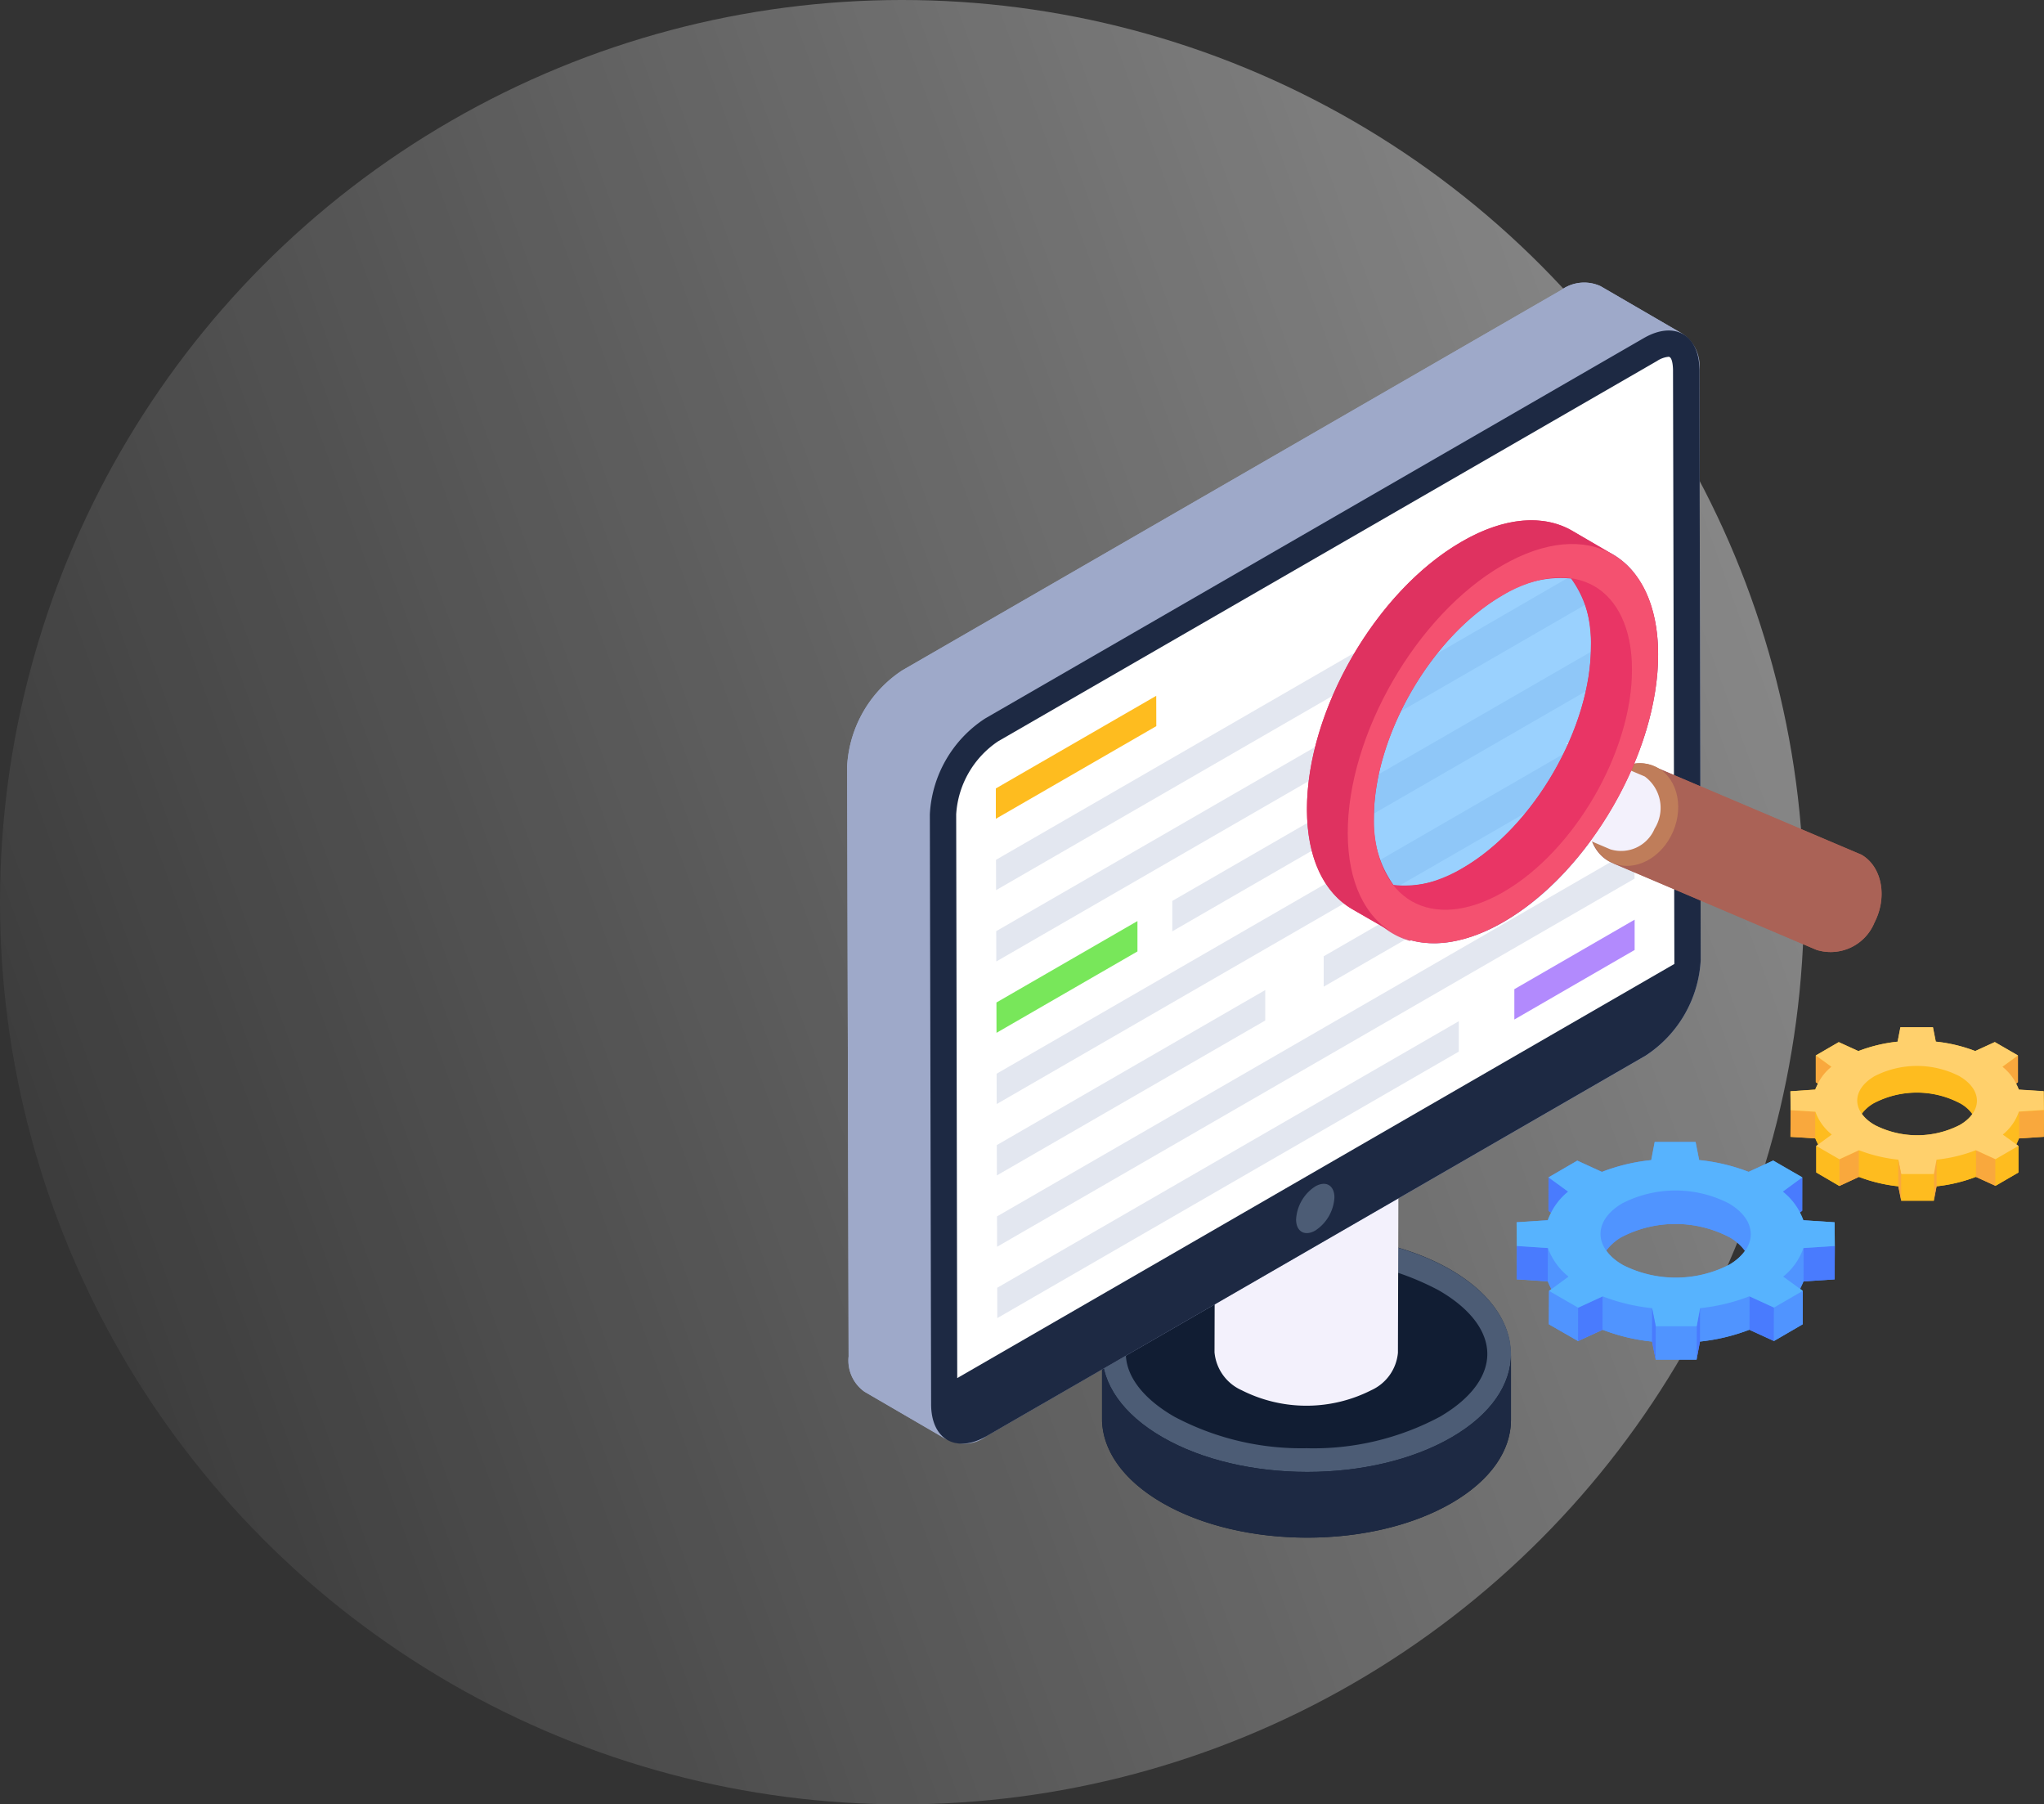 <svg xmlns="http://www.w3.org/2000/svg" xmlns:xlink="http://www.w3.org/1999/xlink" width="130.299" height="115" viewBox="0 0 130.299 115">
  <rect x="0" y="0" width="130.299" height="115" fill="#333333" stroke="none"/>
  <defs>
    <linearGradient id="linear-gradient" x1="0.974" y1="0.238" x2="-0.052" y2="0.609" gradientUnits="objectBoundingBox">
      <stop offset="0" stop-color="#fff"/>
      <stop offset="1" stop-color="#ffffff" stop-opacity="0.071"/>
    </linearGradient>
  </defs>
  <g id="functional-testing-services" transform="translate(-188 -1358)">
    <g id="Laravel_Development" data-name="Laravel Development">
      <circle id="Ellipse_376" data-name="Ellipse 376" cx="57.5" cy="57.5" r="57.5" transform="translate(188 1358)" opacity="0.42" fill="url(#linear-gradient)"/>
    </g>
    <g id="Functional_Testing" transform="translate(238.89 1374)">
      <g id="Group_67399" data-name="Group 67399" transform="translate(3.11 2)">
        <g id="Group_67398" data-name="Group 67398">
          <g id="Group_67322" data-name="Group 67322">
            <path id="Path_44433" data-name="Path 44433" d="M38.926,46.021v4.2c0,1.917-1.25,3.817-3.767,5.283-5.083,2.95-13.35,2.95-18.45,0-2.567-1.483-3.85-3.433-3.85-5.367V45.954c0-1.917,1.267-3.85,3.8-5.317,5.067-2.95,13.317-2.95,18.417,0,2.733,1.583,4,3.683,3.817,5.75a2.5,2.5,0,0,0,.033-.367Z" transform="translate(3.39 22.283)" fill="#111d33"/>
            <g id="Group_67248" data-name="Group 67248" transform="translate(16.255 60.713)">
              <path id="Path_44434" data-name="Path 44434" d="M35.077,40.64c5.107,2.948,5.144,7.731.08,10.674-5.083,2.954-13.34,2.948-18.447,0s-5.134-7.725-.05-10.679c5.064-2.943,13.311-2.943,18.417.006Z" transform="translate(-12.863 -38.428)" fill="#4c5c75"/>
            </g>
            <g id="Group_67249" data-name="Group 67249" transform="translate(16.255 68.227)">
              <path id="Path_44435" data-name="Path 44435" d="M38.931,43.019v4.188c-.005,1.917-1.262,3.829-3.774,5.289-5.083,2.954-13.34,2.948-18.447,0-2.569-1.483-3.852-3.428-3.846-5.372V42.936c-.005,1.944,1.278,3.889,3.847,5.372,5.107,2.948,13.364,2.954,18.447,0,2.512-1.46,3.769-3.372,3.774-5.289Z" transform="translate(-12.863 -42.936)" fill="#1d2943"/>
            </g>
            <g id="Group_67250" data-name="Group 67250" transform="translate(17.767 62.225)">
              <path id="Path_44436" data-name="Path 44436" d="M25.342,51.41A17.258,17.258,0,0,1,16.861,49.4c-1.991-1.149-3.089-2.586-3.091-4.046s1.079-2.876,3.043-4.018a17.076,17.076,0,0,1,8.429-2,17.241,17.241,0,0,1,8.473,2.009c2,1.152,3.1,2.593,3.1,4.059,0,1.445-1.071,2.865-3.022,4a17.1,17.1,0,0,1-8.45,2.009Z" transform="translate(-13.77 -39.335)" fill="#111d33"/>
            </g>
            <g id="Group_67251" data-name="Group 67251" transform="translate(23.42 53.02)">
              <path id="Path_44437" data-name="Path 44437" d="M28.9,33.846,28.856,49.01a2.911,2.911,0,0,1-1.7,2.386,9.137,9.137,0,0,1-8.263,0,2.934,2.934,0,0,1-1.729-2.419l.043-15.164a2.934,2.934,0,0,0,1.729,2.419,9.137,9.137,0,0,0,8.263,0,2.911,2.911,0,0,0,1.7-2.386Z" transform="translate(-17.162 -33.812)" fill="#f3f1fc"/>
            </g>
            <g id="Group_67252" data-name="Group 67252" transform="translate(23.463 49.654)">
              <path id="Path_44438" data-name="Path 44438" d="M27.165,32.785c2.28,1.317,2.293,3.47.015,4.793a9.137,9.137,0,0,1-8.263,0c-2.292-1.323-2.3-3.477-.039-4.793a9.144,9.144,0,0,1,8.287,0Z" transform="translate(-17.188 -31.792)" fill="#4c5c75"/>
            </g>
            <g id="Group_67253" data-name="Group 67253" transform="translate(22.485 53.165)">
              <path id="Path_44439" data-name="Path 44439" d="M16.6,41.874,30.324,33.9l1.84,1.062L18.441,42.937Z" transform="translate(-16.601 -33.899)" fill="#c9cee2"/>
            </g>
            <path id="Path_44440" data-name="Path 44440" d="M57.526,45.186a7.8,7.8,0,0,1-3.517,6.1l-42,24.233a2.279,2.279,0,0,1-2.783.033,1.687,1.687,0,0,0,.267.217L4.227,72.7a2.446,2.446,0,0,1-1.017-2.25l-.1-37.616A7.851,7.851,0,0,1,6.627,26.72l42-24.233a2.515,2.515,0,0,1,2.517-.25L56.41,5.3A2.465,2.465,0,0,1,57.443,7.57Z" transform="translate(-3.11 -1.998)" fill="#9ea9c9"/>
            <g id="Group_67254" data-name="Group 67254" transform="translate(0.008)">
              <path id="Path_44441" data-name="Path 44441" d="M48.623,2.489a2.484,2.484,0,0,1,2.517-.249L56.411,5.3a2.506,2.506,0,0,0-2.517.237L11.9,29.791A7.759,7.759,0,0,0,8.386,35.9L8.461,73.5a2.493,2.493,0,0,0,1.034,2.268L4.224,72.707A2.438,2.438,0,0,1,3.2,70.451l-.087-37.62a7.778,7.778,0,0,1,3.514-6.106Z" transform="translate(-3.115 -2)" fill="#9ea9c9"/>
            </g>
            <g id="Group_67255" data-name="Group 67255" transform="translate(5.275 3.064)">
              <path id="Path_44442" data-name="Path 44442" d="M51.788,4.322c1.949-1.125,3.538-.22,3.544,2.029l.084,37.608a7.766,7.766,0,0,1-3.521,6.1L9.9,74.3c-1.949,1.125-3.538.22-3.544-2.02L6.275,34.674A7.768,7.768,0,0,1,9.8,28.566Z" transform="translate(-6.275 -3.838)" fill="#1d2943"/>
            </g>
            <g id="Group_67256" data-name="Group 67256" transform="translate(6.954 4.736)">
              <path id="Path_44443" data-name="Path 44443" d="M53.064,43.542,7.349,69.937,7.282,34a6.058,6.058,0,0,1,2.676-4.65l42-24.237a1.619,1.619,0,0,1,.736-.268c.284,0,.284.836.284.853Z" transform="translate(-7.282 -4.842)" fill="#fff"/>
            </g>
            <g id="Group_67257" data-name="Group 67257" transform="translate(28.624 57.449)">
              <path id="Path_44444" data-name="Path 44444" d="M21.5,36.637c.675-.389,1.223-.077,1.226.7a2.7,2.7,0,0,1-1.218,2.109c-.675.389-1.223.066-1.226-.7A2.684,2.684,0,0,1,21.5,36.637Z" transform="translate(-20.284 -36.469)" fill="#4c5c75"/>
            </g>
            <g id="Group_67278" data-name="Group 67278" transform="translate(9.48 23.535)">
              <g id="Group_67259" data-name="Group 67259" transform="translate(0.013)">
                <g id="Group_67258" data-name="Group 67258">
                  <path id="Path_44445" data-name="Path 44445" d="M31.779,16.121,8.806,29.385l.005,1.933,22.968-13.26Z" transform="translate(-8.806 -16.121)" fill="#e3e7f0"/>
                </g>
              </g>
              <g id="Group_67261" data-name="Group 67261" transform="translate(0.026 4.555)">
                <g id="Group_67260" data-name="Group 67260">
                  <path id="Path_44446" data-name="Path 44446" d="M31.774,18.854,8.814,32.11l.005,1.933L31.774,20.791Z" transform="translate(-8.814 -18.854)" fill="#e3e7f0"/>
                </g>
              </g>
              <g id="Group_67270" data-name="Group 67270" transform="translate(0.064 12.532)">
                <g id="Group_67264" data-name="Group 67264" transform="translate(0.026 4.547)">
                  <g id="Group_67262" data-name="Group 67262" transform="translate(32.965)">
                    <path id="Path_44447" data-name="Path 44447" d="M28.632,32.733,36.3,28.3,36.3,26.369,28.632,30.8Z" transform="translate(-28.632 -26.369)" fill="#b28afd"/>
                  </g>
                  <g id="Group_67263" data-name="Group 67263" transform="translate(0 6.472)">
                    <path id="Path_44448" data-name="Path 44448" d="M38.276,30.252,8.852,47.24l.005,1.933L38.276,32.189Z" transform="translate(-8.852 -30.252)" fill="#e3e7f0"/>
                  </g>
                </g>
                <g id="Group_67266" data-name="Group 67266" transform="translate(0.013)">
                  <g id="Group_67265" data-name="Group 67265">
                    <path id="Path_44449" data-name="Path 44449" d="M49.478,23.641l.005,1.933L8.85,49.034,8.844,47.1Z" transform="translate(-8.844 -23.641)" fill="#e3e7f0"/>
                  </g>
                </g>
                <g id="Group_67269" data-name="Group 67269" transform="translate(0 4.541)">
                  <g id="Group_67267" data-name="Group 67267" transform="translate(20.838)">
                    <path id="Path_44450" data-name="Path 44450" d="M25.393,26.365l-4.054,2.34v1.937l7.408-4.277Z" transform="translate(-21.34 -26.365)" fill="#e3e7f0"/>
                  </g>
                  <g id="Group_67268" data-name="Group 67268" transform="translate(0 4.492)">
                    <path id="Path_44451" data-name="Path 44451" d="M25.948,29.06,8.837,38.94l.005,1.933L25.948,31Z" transform="translate(-8.837 -29.06)" fill="#e3e7f0"/>
                  </g>
                </g>
              </g>
              <g id="Group_67272" data-name="Group 67272" transform="translate(0.051 13.656)">
                <g id="Group_67271" data-name="Group 67271">
                  <path id="Path_44452" data-name="Path 44452" d="M31.764,24.315,8.829,37.556l.005,1.933L31.764,26.251Z" transform="translate(-8.829 -24.315)" fill="#e3e7f0"/>
                </g>
              </g>
              <g id="Group_67275" data-name="Group 67275" transform="translate(0.039 9.109)">
                <g id="Group_67273" data-name="Group 67273" transform="translate(11.211)">
                  <path id="Path_44453" data-name="Path 44453" d="M27.284,21.587,15.548,28.363V30.3l11.736-6.776Z" transform="translate(-15.548 -21.587)" fill="#e3e7f0"/>
                </g>
                <g id="Group_67274" data-name="Group 67274" transform="translate(0 8.059)">
                  <path id="Path_44454" data-name="Path 44454" d="M17.811,26.422l-8.989,5.19.005,1.933,8.984-5.187Z" transform="translate(-8.821 -26.422)" fill="#78e75a"/>
                </g>
              </g>
              <g id="Group_67277" data-name="Group 67277" transform="translate(0 2.812)">
                <g id="Group_67276" data-name="Group 67276">
                  <path id="Path_44455" data-name="Path 44455" d="M19.024,17.809l.005,1.933L8.8,25.646,8.8,23.712Z" transform="translate(-8.798 -17.809)" fill="#febc1f"/>
                </g>
              </g>
            </g>
            <g id="Group_67290" data-name="Group 67290" transform="translate(31.914 17.248)">
              <g id="Group_67280" data-name="Group 67280" transform="translate(9.3 0.517)">
                <g id="Group_67279" data-name="Group 67279">
                  <path id="Path_44456" data-name="Path 44456" d="M28.955,12.658l-1.117.633c.183-.133.383-.25.583-.367A5.28,5.28,0,0,1,28.955,12.658Z" transform="translate(-27.838 -12.658)" fill="#e3e7f0"/>
                </g>
              </g>
              <g id="Group_67282" data-name="Group 67282" transform="translate(1.366)">
                <g id="Group_67281" data-name="Group 67281">
                  <path id="Path_44457" data-name="Path 44457" d="M40.078,13.782l-17,9.817c.2-.5.417-.983.65-1.467.3-.617.617-1.217.983-1.817l13.767-7.967a4.929,4.929,0,0,1,.95.683,3.511,3.511,0,0,1,.65.75Z" transform="translate(-23.078 -12.348)" fill="#e3e7f0"/>
                </g>
              </g>
              <g id="Group_67285" data-name="Group 67285" transform="translate(3.267 16.683)">
                <g id="Group_67284" data-name="Group 67284">
                  <g id="Group_67283" data-name="Group 67283">
                    <path id="Path_44458" data-name="Path 44458" d="M37.551,22.358c-.217.35-.45.7-.683,1.05a22.614,22.614,0,0,1-2.717,3.267l-6.483,3.75a6.045,6.045,0,0,1-2.75-.083,2.577,2.577,0,0,1-.7-.283Z" transform="translate(-24.218 -22.358)" fill="#e3e7f0"/>
                  </g>
                </g>
              </g>
              <g id="Group_67287" data-name="Group 67287" transform="translate(0.317 9.5)">
                <g id="Group_67286" data-name="Group 67286">
                  <path id="Path_44459" data-name="Path 44459" d="M41.6,18.048a17.776,17.776,0,0,1-.783,2.817L23.248,31a6.233,6.233,0,0,1-.8-1.883Z" transform="translate(-22.448 -18.048)" fill="#e3e7f0"/>
                </g>
              </g>
              <g id="Group_67289" data-name="Group 67289" transform="translate(0 3.983)">
                <g id="Group_67288" data-name="Group 67288">
                  <path id="Path_44460" data-name="Path 44460" d="M42.042,16.905,22.258,28.322a14.132,14.132,0,0,1,.267-2.483l19.233-11.1a10.5,10.5,0,0,1,.283,2.167Z" transform="translate(-22.258 -14.738)" fill="#e3e7f0"/>
                </g>
              </g>
            </g>
            <g id="Group_67293" data-name="Group 67293" transform="translate(33.756 31.341)">
              <g id="Group_67292" data-name="Group 67292">
                <g id="Group_67291" data-name="Group 67291">
                  <path id="Path_44461" data-name="Path 44461" d="M39.5,20.8a22.959,22.959,0,0,1-2.063,3.7L25.485,31.43a4.839,4.839,0,0,1-2.121-1.265Z" transform="translate(-23.364 -20.805)" fill="#f45170"/>
                </g>
              </g>
            </g>
            <g id="Group_67295" data-name="Group 67295" transform="translate(31.914 16.673)" opacity="0.6">
              <g id="Group_67294" data-name="Group 67294">
                <path id="Path_44462" data-name="Path 44462" d="M42.042,18.728v.3a13.265,13.265,0,0,1-.2,2.417v.017c-.033.2-.067.4-.117.617a17.776,17.776,0,0,1-.783,2.817c-.2.583-.45,1.15-.7,1.717a23.553,23.553,0,0,1-1.383,2.65c-.217.35-.45.7-.683,1.05a22.614,22.614,0,0,1-2.717,3.267,16.471,16.471,0,0,1-3.267,2.517,10.226,10.226,0,0,1-3.217,1.233,6.045,6.045,0,0,1-2.75-.083,2.577,2.577,0,0,1-.7-.283,4.338,4.338,0,0,1-1.417-.983,5.986,5.986,0,0,1-.733-.95,6.233,6.233,0,0,1-.8-1.883,3.8,3.8,0,0,1-.117-.467,11.714,11.714,0,0,1-.2-2.233v-.3a14.132,14.132,0,0,1,.267-2.483,13.053,13.053,0,0,1,.483-2.05,17.359,17.359,0,0,1,.617-1.783c.2-.5.417-.983.65-1.467.3-.617.617-1.217.983-1.817a21.132,21.132,0,0,1,5.017-5.9l.017-.017c.417-.317.833-.633,1.267-.9.183-.133.383-.25.583-.367a5.281,5.281,0,0,1,.533-.267,8.305,8.305,0,0,1,1.317-.6h.017a6.11,6.11,0,0,1,5.017.083,4.929,4.929,0,0,1,.95.683,3.511,3.511,0,0,1,.65.75,7.046,7.046,0,0,1,.617,1.033,8.1,8.1,0,0,1,.517,1.517,10.5,10.5,0,0,1,.283,2.167Z" transform="translate(-22.258 -12.004)" fill="#57b3fe"/>
              </g>
            </g>
            <g id="Group_67321" data-name="Group 67321" transform="translate(29.31 15.159)">
              <g id="Group_67312" data-name="Group 67312" transform="translate(14.295 14.184)">
                <g id="Group_67305" data-name="Group 67305" transform="translate(2.697 0.406)">
                  <g id="Group_67304" data-name="Group 67304">
                    <g id="Group_67297" data-name="Group 67297" transform="translate(5.121 1.078)">
                      <g id="Group_67296" data-name="Group 67296">
                        <path id="Path_44463" data-name="Path 44463" d="M34.208,20.618a2.251,2.251,0,0,0-.244-.122" transform="translate(-33.964 -20.496)" fill="#e93565"/>
                      </g>
                    </g>
                    <g id="Group_67299" data-name="Group 67299" transform="translate(0.961 0.897)">
                      <g id="Group_67298" data-name="Group 67298">
                        <path id="Path_44464" data-name="Path 44464" d="M49.688,30.562A3.01,3.01,0,0,1,46,32.279L33.3,26.862a2.237,2.237,0,0,1-.3-.117,1.68,1.68,0,0,1-.25-.117c-1.317-.75-1.683-2.7-.817-4.35.85-1.633,2.617-2.35,3.933-1.583l13,5.517c1.317.767,1.667,2.717.817,4.35Z" transform="translate(-31.468 -20.388)" fill="#aa6256"/>
                      </g>
                    </g>
                    <g id="Group_67301" data-name="Group 67301" transform="translate(2.494 1.2)">
                      <g id="Group_67300" data-name="Group 67300">
                        <path id="Path_44465" data-name="Path 44465" d="M45.385,32.16l-13-5.53a3.024,3.024,0,0,0,3.69-1.72c.858-1.634.5-3.58-.818-4.341l13,5.53c1.318.761,1.676,2.707.818,4.341a3.024,3.024,0,0,1-3.69,1.72Z" transform="translate(-32.388 -20.569)" fill="#aa6256"/>
                      </g>
                    </g>
                    <g id="Group_67303" data-name="Group 67303">
                      <g id="Group_67302" data-name="Group 67302">
                        <ellipse id="Ellipse_558" data-name="Ellipse 558" cx="3.358" cy="2.738" rx="3.358" ry="2.738" transform="translate(0 6.179) rotate(-66.869)" fill="#bf7d5a"/>
                      </g>
                    </g>
                  </g>
                </g>
                <g id="Group_67311" data-name="Group 67311">
                  <g id="Group_67310" data-name="Group 67310">
                    <g id="Group_67307" data-name="Group 67307" transform="translate(7.056 2.053)">
                      <g id="Group_67306" data-name="Group 67306">
                        <path id="Path_44466" data-name="Path 44466" d="M33.507,20.838a1.723,1.723,0,0,1,.187.093" transform="translate(-33.507 -20.838)" fill="#e93565"/>
                      </g>
                    </g>
                    <g id="Group_67309" data-name="Group 67309">
                      <g id="Group_67308" data-name="Group 67308">
                        <path id="Path_44467" data-name="Path 44467" d="M34.318,26.392l-5.045-2.147A2.315,2.315,0,0,0,32.1,22.929a2.486,2.486,0,0,0-.626-3.323l5.045,2.147a2.486,2.486,0,0,1,.626,3.323,2.315,2.315,0,0,1-2.824,1.317Z" transform="translate(-29.273 -19.606)" fill="#f3f1fc"/>
                      </g>
                    </g>
                  </g>
                </g>
              </g>
              <path id="Path_44468" data-name="Path 44468" d="M40.117,13.224,37.6,11.758c-1.8-1.033-4.283-.9-7.033.7-5.483,3.15-9.883,10.783-9.867,17.083,0,3.117,1.1,5.3,2.883,6.333l2.55,1.467c1.8,1.083,4.317.967,7.1-.65,5.45-3.15,9.867-10.783,9.85-17.067,0-3.167-1.15-5.383-2.967-6.4Zm-9.5,20.05a6.832,6.832,0,0,1-4.4,1.067,6.79,6.79,0,0,1-1.25-4.25c-.017-5.233,3.65-11.583,8.2-14.217a6.847,6.847,0,0,1,4.367-1.067A6.674,6.674,0,0,1,38.8,19.074c.033,5.217-3.633,11.567-8.183,14.2Z" transform="translate(-20.694 -11.095)" fill="#df3260"/>
              <g id="Group_67320" data-name="Group 67320" transform="translate(0 0.001)">
                <g id="Group_67319" data-name="Group 67319">
                  <g id="Group_67314" data-name="Group 67314" transform="translate(4.054 2.69)">
                    <g id="Group_67313" data-name="Group 67313">
                      <path id="Path_44469" data-name="Path 44469" d="M39.8,19.511c.012,5.224-3.647,11.57-8.194,14.195-2.292,1.331-4.374,1.454-5.865.579l-2.612-1.516c1.5.875,3.573.752,5.865-.579C33.54,29.566,37.212,23.22,37.188,18c0-2.6-.912-4.424-2.39-5.286l2.6,1.516c1.479.85,2.39,2.686,2.4,5.286Z" transform="translate(-23.129 -12.709)" fill="#e93565"/>
                    </g>
                  </g>
                  <g id="Group_67316" data-name="Group 67316">
                    <g id="Group_67315" data-name="Group 67315">
                      <path id="Path_44470" data-name="Path 44470" d="M40.2,13.28c-1.8-1.047-4.288-.9-7.036.69C27.7,17.124,23.284,24.764,23.3,31.048c.012,3.117,1.109,5.311,2.883,6.333l-2.6-1.5c-1.774-1.035-2.871-3.228-2.883-6.346-.012-6.284,4.387-13.924,9.87-17.078,2.748-1.59,5.237-1.737,7.036-.69Z" transform="translate(-20.696 -11.096)" fill="#df3260"/>
                    </g>
                  </g>
                  <g id="Group_67318" data-name="Group 67318" transform="translate(2.606 1.512)">
                    <g id="Group_67317" data-name="Group 67317">
                      <path id="Path_44471" data-name="Path 44471" d="M32.124,13.36c5.46-3.152,9.9-.629,9.921,5.663.018,6.274-4.4,13.911-9.857,17.063-5.475,3.161-9.911.633-9.929-5.64-.018-6.292,4.389-13.925,9.864-17.086Zm.059,20.819c4.547-2.625,8.209-8.977,8.194-14.193-.015-5.234-3.7-7.344-8.248-4.718s-8.225,8.986-8.21,14.22c.015,5.216,3.709,7.321,8.264,4.691Z" transform="translate(-22.26 -12.003)" fill="#f45170"/>
                    </g>
                  </g>
                </g>
              </g>
            </g>
          </g>
          <g id="Group_67397" data-name="Group 67397" transform="translate(42.678 47.471)">
            <path id="Path_44472" data-name="Path 44472" d="M48.987,39.989l-2-.133a3.209,3.209,0,0,0-.233-.483l.167-.117V37.123l-1.85-1.067-1.567.717a11.933,11.933,0,0,0-3.15-.75l-.233-1.15h-2.6l-.217,1.15a11.932,11.932,0,0,0-3.15.75l-1.567-.717-1.833,1.067v2.133l.183.133a2.433,2.433,0,0,0-.233.467l-1.983.133v3.633l1.983.133a4.14,4.14,0,0,0,.25.467l-.167.133-.017,2.133,1.867,1.067,1.567-.717a11.931,11.931,0,0,0,3.15.75l.233,1.15h2.6l.217-1.15a12.621,12.621,0,0,0,3.15-.75l1.567.717,1.833-1.067V44.356l-.183-.133c.067-.167.183-.317.233-.467l1.983-.133L49,41.489Zm-6.733,2.717a7.485,7.485,0,0,1-6.783,0,3.13,3.13,0,0,1-1.033-.917,3.38,3.38,0,0,1,1.017-.883,7.451,7.451,0,0,1,6.767,0,3.374,3.374,0,0,1,1.05.9A3.2,3.2,0,0,1,42.253,42.706Z" transform="translate(-28.715 -27.556)" fill="#5094ff"/>
            <g id="Group_67359" data-name="Group 67359" transform="translate(0 7.309)">
              <g id="Group_67358" data-name="Group 67358">
                <g id="Group_67357" data-name="Group 67357">
                  <g id="Group_67324" data-name="Group 67324" transform="translate(16.966 2.257)">
                    <g id="Group_67323" data-name="Group 67323">
                      <path id="Path_44473" data-name="Path 44473" d="M40.144,36.223l-.006,2.129-1.241.91.006-2.129Z" transform="translate(-38.897 -36.223)" fill="#497bfe"/>
                    </g>
                  </g>
                  <g id="Group_67326" data-name="Group 67326" transform="translate(2.03 2.257)">
                    <g id="Group_67325" data-name="Group 67325">
                      <path id="Path_44474" data-name="Path 44474" d="M31.188,37.13l-.006,2.129-1.247-.907.006-2.129Z" transform="translate(-29.935 -36.223)" fill="#497bfe"/>
                    </g>
                  </g>
                  <g id="Group_67328" data-name="Group 67328" transform="translate(5.343 3.098)">
                    <g id="Group_67327" data-name="Group 67327">
                      <path id="Path_44475" data-name="Path 44475" d="M41.508,39.515,41.5,41.644a2.4,2.4,0,0,0-1.417-1.978,7.446,7.446,0,0,0-6.763,0,2.388,2.388,0,0,0-1.4,1.953l.006-2.129a2.388,2.388,0,0,1,1.4-1.953,7.446,7.446,0,0,1,6.763,0,2.4,2.4,0,0,1,1.417,1.978Z" transform="translate(-31.923 -36.727)" fill="#5094ff"/>
                    </g>
                  </g>
                  <g id="Group_67330" data-name="Group 67330" transform="translate(18.282 6.629)">
                    <g id="Group_67329" data-name="Group 67329">
                      <path id="Path_44476" data-name="Path 44476" d="M41.69,38.846l-.006,2.129-2,.132.006-2.129Z" transform="translate(-39.686 -38.846)" fill="#497bfe"/>
                    </g>
                  </g>
                  <g id="Group_67332" data-name="Group 67332" transform="translate(0.007 6.629)">
                    <g id="Group_67331" data-name="Group 67331">
                      <path id="Path_44477" data-name="Path 44477" d="M30.714,38.976,30.708,41.1l-1.987-.13.006-2.129Z" transform="translate(-28.721 -38.846)" fill="#497bfe"/>
                    </g>
                  </g>
                  <g id="Group_67334" data-name="Group 67334" transform="translate(16.992 6.762)">
                    <g id="Group_67333" data-name="Group 67333">
                      <path id="Path_44478" data-name="Path 44478" d="M40.209,38.925,40.2,41.054a4.011,4.011,0,0,1-1.29,1.822l.006-2.129a4.011,4.011,0,0,0,1.29-1.822Z" transform="translate(-38.912 -38.925)" fill="#5094ff"/>
                    </g>
                  </g>
                  <g id="Group_67336" data-name="Group 67336" transform="translate(1.993 6.759)">
                    <g id="Group_67335" data-name="Group 67335">
                      <path id="Path_44479" data-name="Path 44479" d="M31.23,40.746l-.006,2.129a4.119,4.119,0,0,1-1.311-1.822l.006-2.129a4.119,4.119,0,0,0,1.311,1.822Z" transform="translate(-29.913 -38.924)" fill="#5094ff"/>
                    </g>
                  </g>
                  <g id="Group_67338" data-name="Group 67338" transform="translate(14.835 9.837)">
                    <g id="Group_67337" data-name="Group 67337">
                      <path id="Path_44480" data-name="Path 44480" d="M39.194,41.49l-.006,2.129-1.57-.719.006-2.129Z" transform="translate(-37.618 -40.771)" fill="#497bfe"/>
                    </g>
                  </g>
                  <g id="Group_67340" data-name="Group 67340" transform="translate(16.405 9.491)">
                    <g id="Group_67339" data-name="Group 67339">
                      <path id="Path_44481" data-name="Path 44481" d="M40.4,40.563l-.006,2.129L38.56,43.757l.006-2.129Z" transform="translate(-38.56 -40.563)" fill="#5094ff"/>
                    </g>
                  </g>
                  <g id="Group_67342" data-name="Group 67342" transform="translate(2.062 9.491)">
                    <g id="Group_67341" data-name="Group 67341">
                      <path id="Path_44482" data-name="Path 44482" d="M31.815,41.634l-.006,2.129-1.855-1.071.006-2.129Z" transform="translate(-29.955 -40.563)" fill="#5094ff"/>
                    </g>
                  </g>
                  <g id="Group_67344" data-name="Group 67344" transform="translate(3.917 9.84)">
                    <g id="Group_67343" data-name="Group 67343">
                      <path id="Path_44483" data-name="Path 44483" d="M32.64,40.772,32.634,42.9l-1.566.722.006-2.129Z" transform="translate(-31.067 -40.772)" fill="#497bfe"/>
                    </g>
                  </g>
                  <g id="Group_67346" data-name="Group 67346" transform="translate(11.69 9.837)">
                    <g id="Group_67345" data-name="Group 67345">
                      <path id="Path_44484" data-name="Path 44484" d="M38.882,40.771,38.876,42.9a12.1,12.1,0,0,1-3.145.756l.006-2.129a12.1,12.1,0,0,0,3.145-.756Z" transform="translate(-35.731 -40.771)" fill="#5094ff"/>
                    </g>
                  </g>
                  <g id="Group_67348" data-name="Group 67348" transform="translate(5.483 9.84)">
                    <g id="Group_67347" data-name="Group 67347">
                      <path id="Path_44485" data-name="Path 44485" d="M35.162,41.525l-.006,2.129a12.243,12.243,0,0,1-3.149-.753l.006-2.129a12.243,12.243,0,0,0,3.149.753Z" transform="translate(-32.007 -40.772)" fill="#5094ff"/>
                    </g>
                  </g>
                  <g id="Group_67350" data-name="Group 67350" transform="translate(11.476 10.593)">
                    <g id="Group_67349" data-name="Group 67349">
                      <path id="Path_44486" data-name="Path 44486" d="M35.823,41.224l-.006,2.129L35.6,44.505l.006-2.129Z" transform="translate(-35.603 -41.224)" fill="#497bfe"/>
                    </g>
                  </g>
                  <g id="Group_67352" data-name="Group 67352" transform="translate(8.863 11.743)">
                    <g id="Group_67351" data-name="Group 67351">
                      <path id="Path_44487" data-name="Path 44487" d="M36.654,41.916l-.006,2.129-2.613,0,.006-2.129Z" transform="translate(-34.035 -41.914)" fill="#5094ff"/>
                    </g>
                  </g>
                  <g id="Group_67354" data-name="Group 67354">
                    <g id="Group_67353" data-name="Group 67353">
                      <path id="Path_44488" data-name="Path 44488" d="M45.715,43.452l1.247.907-1.834,1.066-1.57-.719a12.1,12.1,0,0,1-3.145.756L40.2,46.614l-2.613,0-.231-1.15a12.242,12.242,0,0,1-3.149-.753l-1.566.722-1.855-1.071,1.241-.91a4.119,4.119,0,0,1-1.311-1.822L28.73,41.5l-.013-1.514,1.989-.128A4.092,4.092,0,0,1,32,38.033l-1.247-.907,1.834-1.066,1.57.719a12.149,12.149,0,0,1,3.141-.753l.222-1.157,2.609,0,.227,1.153a12.132,12.132,0,0,1,3.153.751l1.566-.722,1.855,1.071-1.241.91A4.068,4.068,0,0,1,47,39.859l1.991.128L49,41.5l-2,.132a4.011,4.011,0,0,1-1.29,1.822ZM35.475,42.7a7.466,7.466,0,0,0,6.78,0c1.863-1.083,1.853-2.84-.026-3.925a7.446,7.446,0,0,0-6.763,0c-1.867,1.085-1.866,2.837.01,3.92Z" transform="translate(-28.717 -34.868)" fill="#57b3fe"/>
                    </g>
                  </g>
                  <g id="Group_67356" data-name="Group 67356" transform="translate(8.633 10.593)">
                    <g id="Group_67355" data-name="Group 67355">
                      <path id="Path_44489" data-name="Path 44489" d="M34.133,42.374,34.127,44.5l-.231-1.15.006-2.129Z" transform="translate(-33.897 -41.224)" fill="#497bfe"/>
                    </g>
                  </g>
                </g>
              </g>
            </g>
            <path id="Path_44490" data-name="Path 44490" d="M55.34,34.566l-1.583-.1a2.778,2.778,0,0,0-.2-.383l.133-.1v-1.7l-1.467-.85L50.973,32a10.105,10.105,0,0,0-2.517-.6l-.183-.917H46.207l-.183.917a9.975,9.975,0,0,0-2.5.6l-1.25-.567-1.467.85v1.7l.15.1c-.05.133-.15.25-.183.367l-1.583.117.017,1.2-.017,1.7,1.583.1a4.242,4.242,0,0,0,.2.383l-.133.1v1.683l1.467.867,1.25-.583a10.107,10.107,0,0,0,2.517.6l.183.917h2.067l.183-.917a9.977,9.977,0,0,0,2.5-.6l1.25.567,1.467-.85V38.049l-.15-.117c.05-.117.133-.25.183-.367l1.583-.1.017-1.7Zm-5.367,2.15a5.933,5.933,0,0,1-5.4,0A2.389,2.389,0,0,1,43.74,36a2.649,2.649,0,0,1,.817-.7,5.9,5.9,0,0,1,5.383,0,2.457,2.457,0,0,1,.85.717A2.468,2.468,0,0,1,49.973,36.716Z" transform="translate(-21.735 -30.483)" fill="#febc1f"/>
            <g id="Group_67396" data-name="Group 67396" transform="translate(17.455 0.001)">
              <g id="Group_67395" data-name="Group 67395">
                <g id="Group_67394" data-name="Group 67394">
                  <g id="Group_67361" data-name="Group 67361" transform="translate(13.515 1.798)">
                    <g id="Group_67360" data-name="Group 67360">
                      <path id="Path_44491" data-name="Path 44491" d="M48.292,31.562l0,1.7-.989.725,0-1.7Z" transform="translate(-47.299 -31.562)" fill="#f9a83d"/>
                    </g>
                  </g>
                  <g id="Group_67363" data-name="Group 67363" transform="translate(1.617 1.798)">
                    <g id="Group_67362" data-name="Group 67362">
                      <path id="Path_44492" data-name="Path 44492" d="M41.158,32.285l0,1.7-.994-.723,0-1.7Z" transform="translate(-40.16 -31.562)" fill="#f9a83d"/>
                    </g>
                  </g>
                  <g id="Group_67365" data-name="Group 67365" transform="translate(4.256 2.468)">
                    <g id="Group_67364" data-name="Group 67364">
                      <path id="Path_44493" data-name="Path 44493" d="M49.379,34.185l0,1.7A1.913,1.913,0,0,0,48.245,34.3a5.931,5.931,0,0,0-5.387,0,1.9,1.9,0,0,0-1.114,1.556l0-1.7a1.9,1.9,0,0,1,1.114-1.556,5.931,5.931,0,0,1,5.387,0,1.913,1.913,0,0,1,1.129,1.576Z" transform="translate(-41.744 -31.964)" fill="#febc1f"/>
                    </g>
                  </g>
                  <g id="Group_67367" data-name="Group 67367" transform="translate(14.563 5.281)">
                    <g id="Group_67366" data-name="Group 67366">
                      <path id="Path_44494" data-name="Path 44494" d="M49.524,33.652l0,1.7-1.591.105,0-1.7Z" transform="translate(-47.928 -33.652)" fill="#f9a83d"/>
                    </g>
                  </g>
                  <g id="Group_67369" data-name="Group 67369" transform="translate(0.005 5.281)">
                    <g id="Group_67368" data-name="Group 67368">
                      <path id="Path_44495" data-name="Path 44495" d="M40.78,33.755l0,1.7-1.582-.1,0-1.7Z" transform="translate(-39.193 -33.652)" fill="#f9a83d"/>
                    </g>
                  </g>
                  <g id="Group_67371" data-name="Group 67371" transform="translate(13.536 5.386)">
                    <g id="Group_67370" data-name="Group 67370">
                      <path id="Path_44496" data-name="Path 44496" d="M48.344,33.715l0,1.7a3.2,3.2,0,0,1-1.028,1.451l0-1.7a3.2,3.2,0,0,0,1.028-1.451Z" transform="translate(-47.311 -33.715)" fill="#febc1f"/>
                    </g>
                  </g>
                  <g id="Group_67373" data-name="Group 67373" transform="translate(1.588 5.384)">
                    <g id="Group_67372" data-name="Group 67372">
                      <path id="Path_44497" data-name="Path 44497" d="M41.191,35.165l0,1.7a3.281,3.281,0,0,1-1.044-1.451l0-1.7a3.281,3.281,0,0,0,1.044,1.451Z" transform="translate(-40.142 -33.714)" fill="#febc1f"/>
                    </g>
                  </g>
                  <g id="Group_67375" data-name="Group 67375" transform="translate(11.817 7.836)">
                    <g id="Group_67374" data-name="Group 67374">
                      <path id="Path_44498" data-name="Path 44498" d="M47.536,35.758l0,1.7L46.28,36.88l0-1.7Z" transform="translate(-46.28 -35.185)" fill="#f9a83d"/>
                    </g>
                  </g>
                  <g id="Group_67377" data-name="Group 67377" transform="translate(13.068 7.56)">
                    <g id="Group_67376" data-name="Group 67376">
                      <path id="Path_44499" data-name="Path 44499" d="M48.5,35.019l0,1.7-1.461.849,0-1.7Z" transform="translate(-47.031 -35.019)" fill="#febc1f"/>
                    </g>
                  </g>
                  <g id="Group_67379" data-name="Group 67379" transform="translate(1.643 7.56)">
                    <g id="Group_67378" data-name="Group 67378">
                      <path id="Path_44500" data-name="Path 44500" d="M41.658,35.872l0,1.7-1.477-.853,0-1.7Z" transform="translate(-40.176 -35.019)" fill="#febc1f"/>
                    </g>
                  </g>
                  <g id="Group_67381" data-name="Group 67381" transform="translate(3.12 7.838)">
                    <g id="Group_67380" data-name="Group 67380">
                      <path id="Path_44501" data-name="Path 44501" d="M42.314,35.186l0,1.7-1.248.575,0-1.7Z" transform="translate(-41.062 -35.186)" fill="#f9a83d"/>
                    </g>
                  </g>
                  <g id="Group_67383" data-name="Group 67383" transform="translate(9.312 7.836)">
                    <g id="Group_67382" data-name="Group 67382">
                      <path id="Path_44502" data-name="Path 44502" d="M47.287,35.185l0,1.7a9.639,9.639,0,0,1-2.505.6l0-1.7a9.639,9.639,0,0,0,2.505-.6Z" transform="translate(-44.777 -35.185)" fill="#febc1f"/>
                    </g>
                  </g>
                  <g id="Group_67385" data-name="Group 67385" transform="translate(4.368 7.838)">
                    <g id="Group_67384" data-name="Group 67384">
                      <path id="Path_44503" data-name="Path 44503" d="M44.324,35.786l0,1.7a9.752,9.752,0,0,1-2.508-.6l0-1.7a9.752,9.752,0,0,0,2.508.6Z" transform="translate(-41.811 -35.186)" fill="#febc1f"/>
                    </g>
                  </g>
                  <g id="Group_67387" data-name="Group 67387" transform="translate(9.142 8.438)">
                    <g id="Group_67386" data-name="Group 67386">
                      <path id="Path_44504" data-name="Path 44504" d="M44.85,35.546l0,1.7-.17.918,0-1.7Z" transform="translate(-44.675 -35.546)" fill="#f9a83d"/>
                    </g>
                  </g>
                  <g id="Group_67389" data-name="Group 67389" transform="translate(7.06 9.354)">
                    <g id="Group_67388" data-name="Group 67388">
                      <path id="Path_44505" data-name="Path 44505" d="M45.512,36.1l0,1.7-2.082,0,0-1.7Z" transform="translate(-43.426 -36.096)" fill="#febc1f"/>
                    </g>
                  </g>
                  <g id="Group_67391" data-name="Group 67391">
                    <g id="Group_67390" data-name="Group 67390">
                      <path id="Path_44506" data-name="Path 44506" d="M52.73,37.32l.994.723-1.461.849-1.251-.573a9.639,9.639,0,0,1-2.505.6l-.17.918-2.082,0-.184-.916a9.752,9.752,0,0,1-2.508-.6l-1.248.575-1.477-.853.989-.725a3.281,3.281,0,0,1-1.044-1.451l-1.582-.1-.01-1.206,1.585-.1A3.26,3.26,0,0,1,41.805,33l-.994-.723,1.461-.849,1.251.573a9.678,9.678,0,0,1,2.5-.6l.177-.922,2.078,0,.181.918a9.664,9.664,0,0,1,2.512.6l1.248-.575,1.477.853-.989.725a3.241,3.241,0,0,1,1.041,1.453l1.586.1.013,1.2-1.591.105A3.2,3.2,0,0,1,52.73,37.32Zm-8.157-.6a5.947,5.947,0,0,0,5.4,0c1.484-.863,1.476-2.262-.021-3.126a5.931,5.931,0,0,0-5.387,0c-1.488.864-1.486,2.26.008,3.122Z" transform="translate(-39.19 -30.483)" fill="#ffd06c"/>
                    </g>
                  </g>
                  <g id="Group_67393" data-name="Group 67393" transform="translate(6.876 8.438)">
                    <g id="Group_67392" data-name="Group 67392">
                      <path id="Path_44507" data-name="Path 44507" d="M43.5,36.462l0,1.7-.184-.916,0-1.7Z" transform="translate(-43.316 -35.546)" fill="#f9a83d"/>
                    </g>
                  </g>
                </g>
              </g>
            </g>
          </g>
        </g>
      </g>
    </g>
  </g>
</svg>
